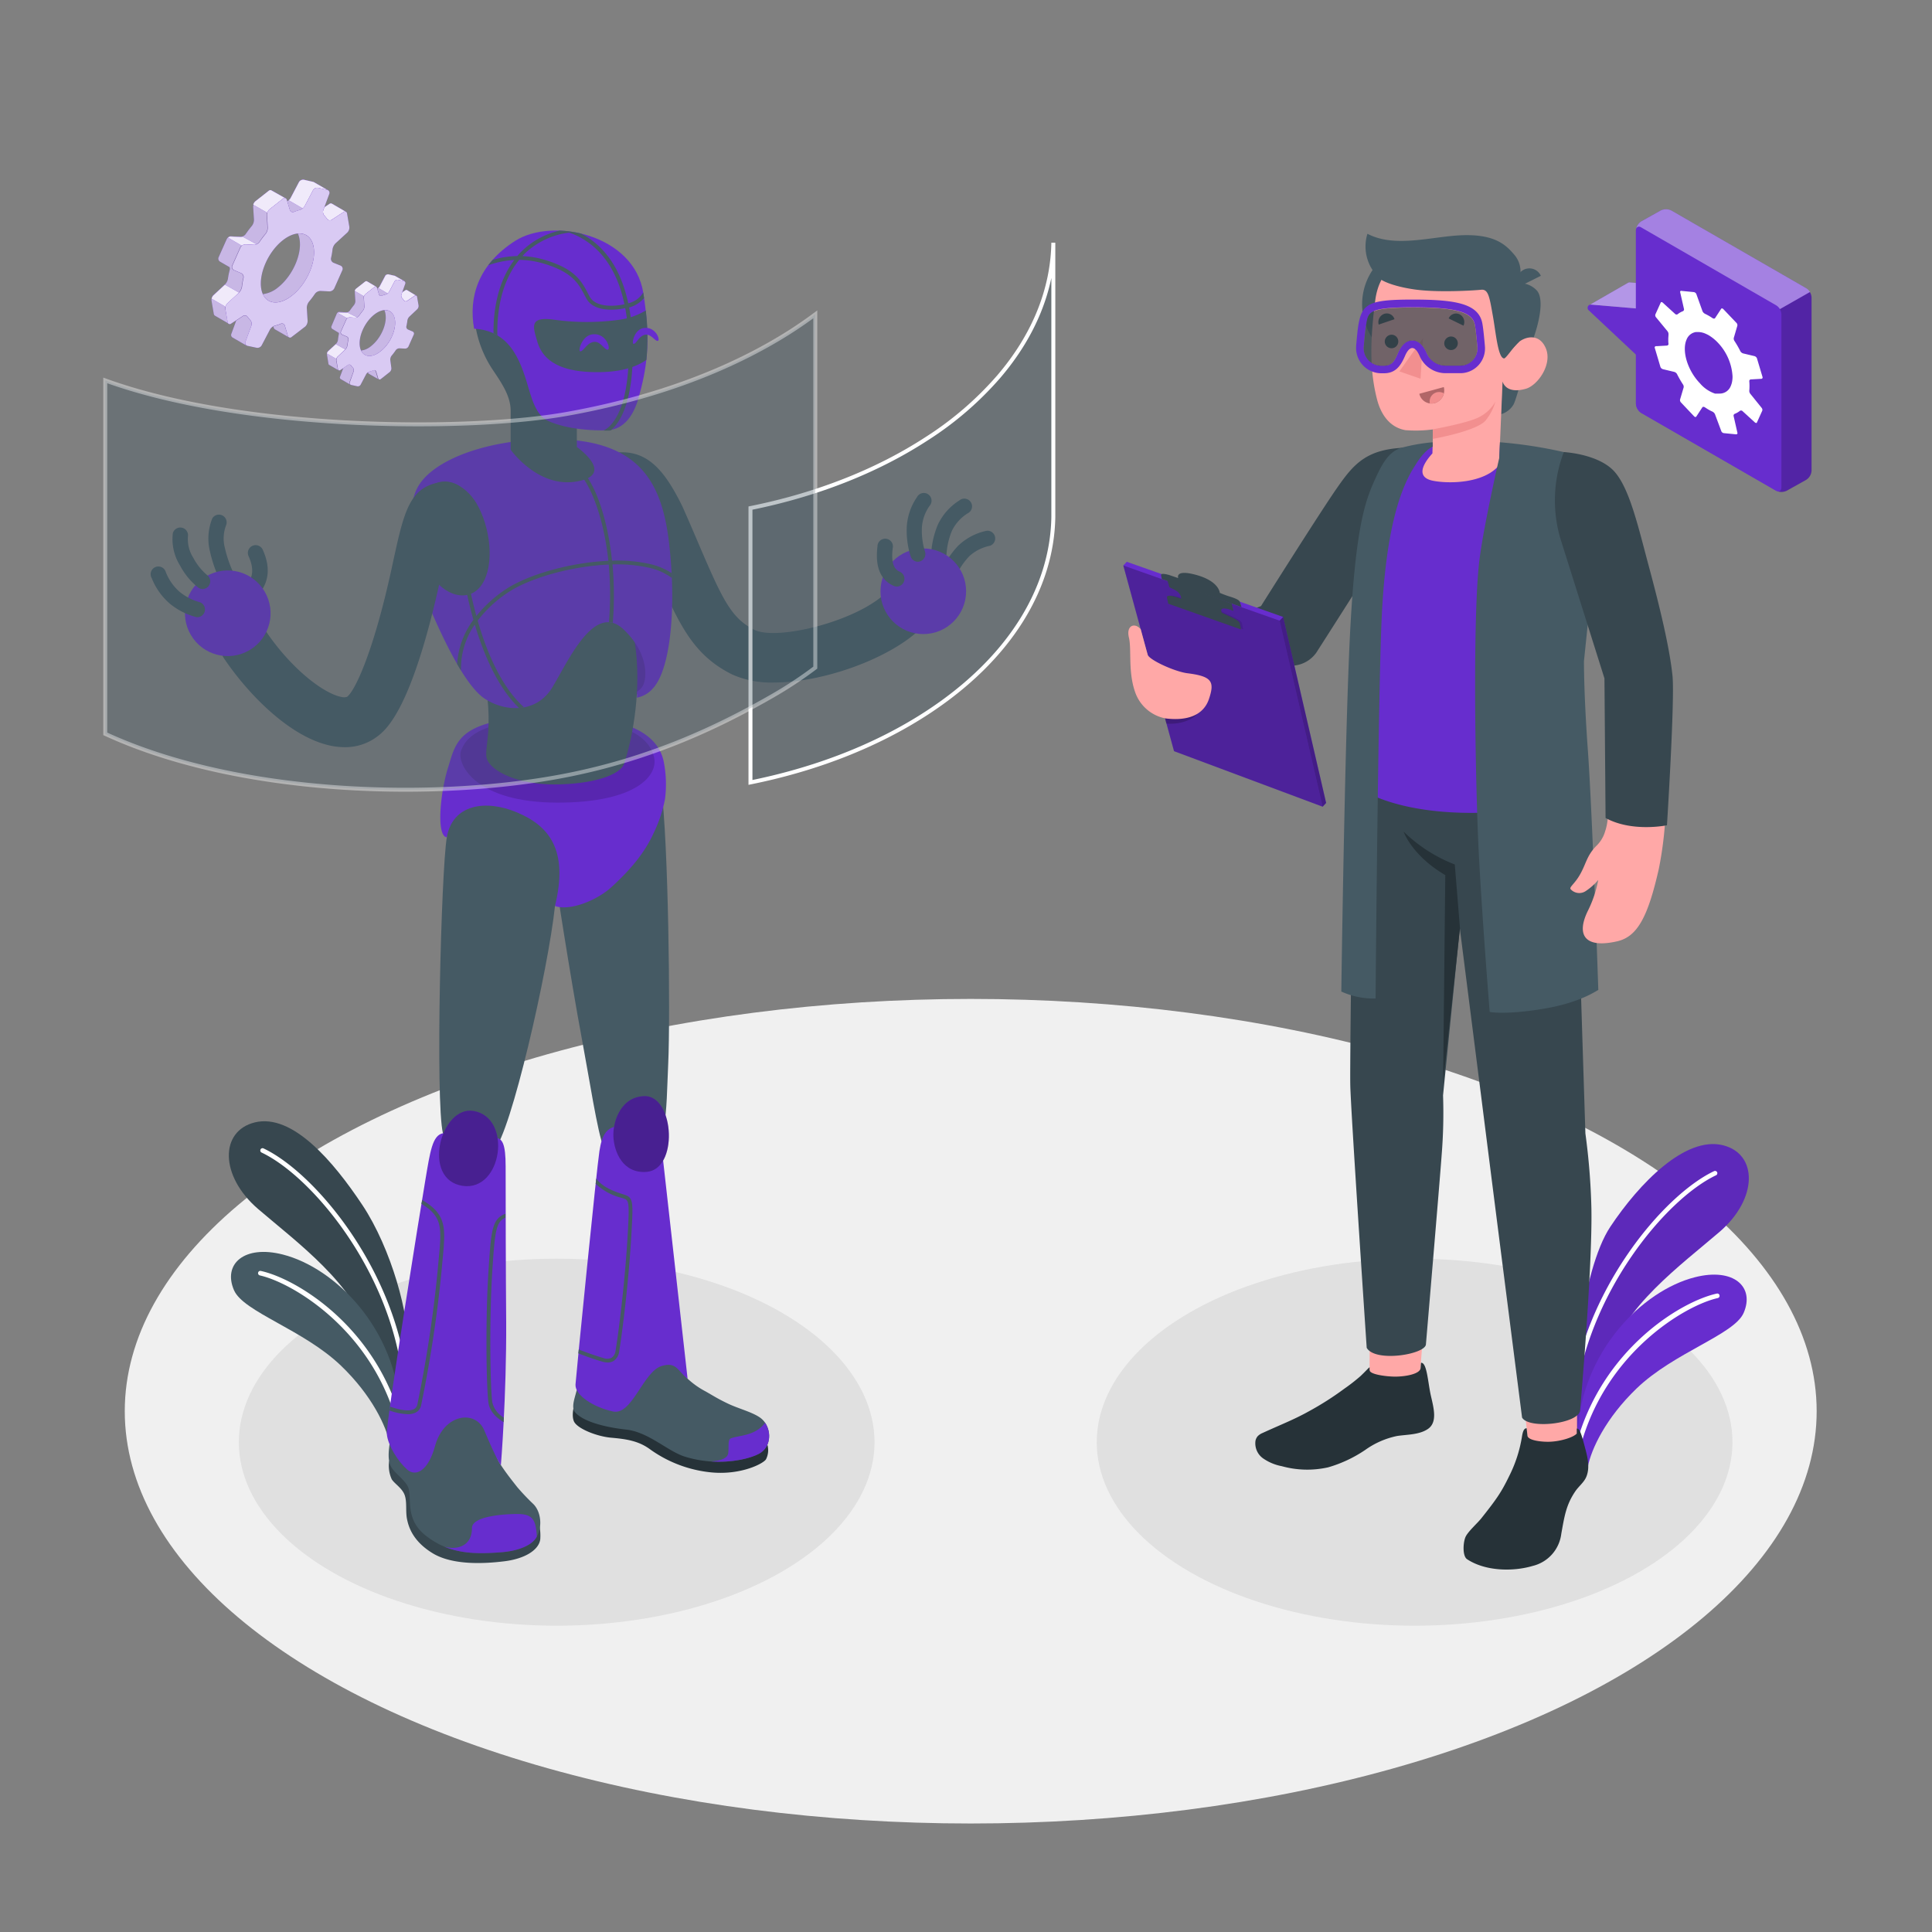 <svg xmlns="http://www.w3.org/2000/svg" viewBox="0 0 500 500"><rect x="0" y="0" width="500" height="500" fill="#808080" stroke="none"/><g id="freepik--Floor--inject-2"><ellipse id="freepik--floor--inject-2" cx="251.22" cy="365.22" rx="218.93" ry="106.7" style="fill:#f0f0f0"></ellipse></g><g id="freepik--Shadows--inject-2"><ellipse id="freepik--Shadow--inject-2" cx="144.07" cy="373.24" rx="82.26" ry="47.49" style="fill:#e0e0e0"></ellipse><ellipse id="freepik--shadow--inject-2" cx="366.1" cy="373.24" rx="82.26" ry="47.49" style="fill:#e0e0e0"></ellipse></g><g id="freepik--Plants--inject-2"><g id="freepik--plants--inject-2"><path d="M407.23,367.36c-.71-8.14,2-38.56,9.52-49.87s19.42-23.5,29.14-21.1c9.05,2.23,9.11,13.84-.88,22.42S419.83,338.39,416.3,352l-8.8,23Z" style="fill:#672DCE"></path><path d="M407.23,367.36c-.71-8.14,2-38.56,9.52-49.87s19.42-23.5,29.14-21.1c9.05,2.23,9.11,13.84-.88,22.42S419.83,338.39,416.3,352l-8.8,23Z" style="opacity:0.1"></path><path d="M407.09,363.69a.61.61,0,0,0,.5-.53c3-28.27,23.5-52.83,36.52-59a.59.59,0,1,0-.51-1.07c-13.26,6.29-34.15,31.26-37.2,60a.59.59,0,0,0,.53.65Z" style="fill:#fff"></path><path d="M410.92,379.65c.9-4.69,4.68-12.66,12.62-20.31,9.73-9.36,25.26-13.92,27.71-19.55,2.94-6.76-2.59-11.81-12.66-9.23-13.54,3.46-29.32,19.21-30.35,40.57Z" style="fill:#672DCE"></path><path d="M408.51,375a.58.58,0,0,0,.47-.43c6.44-24.56,27.26-36.8,35.58-38.63a.6.6,0,0,0,.45-.71.58.58,0,0,0-.71-.45c-9.2,2-29.91,14.42-36.47,39.48a.59.59,0,0,0,.42.73A.57.57,0,0,0,408.51,375Z" style="fill:#fff"></path></g><g id="freepik--plants--inject-2"><path d="M105.42,349c.71-8.14-4.13-25.85-11.65-37.16s-18.12-23.76-27.84-21.36c-9.05,2.23-9.12,13.84.88,22.42s25.17,19.58,28.7,33.2l8.81,23Z" style="fill:#37474f"></path><path d="M104.72,357.81a.61.61,0,0,1-.49-.53c-3-28.27-23.51-52.83-36.53-59a.59.59,0,0,1-.28-.79.58.58,0,0,1,.79-.28c13.27,6.29,34.15,31.26,37.21,60a.6.6,0,0,1-.53.65Z" style="fill:#fff"></path><path d="M100.9,373.77c-.91-4.69-4.68-12.66-12.63-20.31C78.54,344.1,63,339.54,60.56,333.91c-2.93-6.76,2.6-11.81,12.67-9.23,13.53,3.46,29.31,19.21,30.35,40.57Z" style="fill:#455a64"></path><path d="M103.31,369.14a.58.58,0,0,1-.48-.43c-6.43-24.56-27.25-36.79-35.57-38.63a.6.6,0,0,1-.46-.71.58.58,0,0,1,.71-.45c9.2,2,29.91,14.42,36.48,39.48a.6.6,0,0,1-.43.73A.53.53,0,0,1,103.31,369.14Z" style="fill:#fff"></path></g></g><g id="freepik--Gears--inject-2"><g id="freepik--gears--inject-2"><path d="M105.33,75.13h0a.41.41,0,0,0-.42,0l-.88.58-.19.52a1,1,0,0,0,.23,1,3.72,3.72,0,0,1,.4.49.59.59,0,0,0,.82.18l2-1.34a.39.39,0,0,1,.42,0Zm-3.14,7.5a2.49,2.49,0,0,0-2.71-2.37,4,4,0,0,1,.28,1c.45,2.62-1.21,6.34-3.71,8.3a4.94,4.94,0,0,1-2.61,1.17c.81,1.76,2.89,1.93,5,.23C101,89,102.64,85.25,102.19,82.63Zm0-11.21h0a.44.44,0,0,0-.16-.06L100.53,71a.84.84,0,0,0-.87.4l-1.45,2.76a1.11,1.11,0,0,1-.32.37h0a1.38,1.38,0,0,1-.25.17l.45,1.5a.52.52,0,0,0,.73.33,7.5,7.5,0,0,1,1-.31,1.64,1.64,0,0,0,.54-.28,1.18,1.18,0,0,0,.33-.38l1.45-2.76a.84.84,0,0,1,.87-.4l1.54.35.15,0ZM97.9,98.12a.45.45,0,0,1-.15-.24l-.52-1.73a.52.52,0,0,0-.72-.33,6.18,6.18,0,0,1-1,.31,1.3,1.3,0,0,0-.3.13l.07.22a.44.44,0,0,0,.2.27h0ZM95,72.81a.47.47,0,0,0-.17,0,.42.42,0,0,0-.28.11l-2.31,1.81a.76.76,0,0,0-.09.09l-.06.06a1.46,1.46,0,0,0-.2.37l0,.09h0a1,1,0,0,0-.06.37l.14,2.19a1.74,1.74,0,0,1-.36,1.06c-.38.46-.73.93-1.07,1.42a1.13,1.13,0,0,1-.51.39.76.76,0,0,1-.2.06l-.1,0h-.13L88,80.74h-.16l-.11,0h0l-.12,0a1.07,1.07,0,0,0-.21.13.9.9,0,0,0-.24.31L85.8,84.39a.59.59,0,0,0,.23.75l1.65,1a.71.71,0,0,1,0,.43A13.24,13.24,0,0,0,87.46,88a1.86,1.86,0,0,1-.5,1l0,0-2,1.85-.09.11v0a.42.42,0,0,0-.09.14,1.23,1.23,0,0,0-.15.74L85,94.13a.42.42,0,0,0,.18.3l2.41,1.39a.44.44,0,0,1-.17-.29L87,93.3a1.21,1.21,0,0,1,.34-1l2-1.85,0,0a1.86,1.86,0,0,0,.5-1c.06-.49.15-1,.26-1.49a.73.73,0,0,0-.41-.83l-1.2-.51a.61.61,0,0,1-.31-.79l1.39-3.12a1,1,0,0,1,.24-.31,1,1,0,0,1,.62-.22l1.48.08a1.11,1.11,0,0,0,.43-.09,1.25,1.25,0,0,0,.51-.39c.33-.49.69-1,1.07-1.42a1.73,1.73,0,0,0,.35-1.06l-.13-2.19a1,1,0,0,1,0-.38,1.28,1.28,0,0,1,.39-.6l2.3-1.81a.41.41,0,0,1,.46-.07ZM91.49,96.09a1,1,0,0,0-.24-1,3.88,3.88,0,0,1-.4-.49.6.6,0,0,0-.82-.18l-1.16.76L88,97.51a.5.5,0,0,0,.21.62h0l2.44,1.4a.52.52,0,0,1-.21-.63Z" style="fill:#672DCE"></path><path d="M105.33,75.13h0a.41.41,0,0,0-.42,0l-.88.58-.19.52a1,1,0,0,0,.23,1,3.72,3.72,0,0,1,.4.49.59.59,0,0,0,.82.18l2-1.34a.39.39,0,0,1,.42,0Zm-3.14,7.5a2.49,2.49,0,0,0-2.71-2.37,4,4,0,0,1,.28,1c.45,2.62-1.21,6.34-3.71,8.3a4.94,4.94,0,0,1-2.61,1.17c.81,1.76,2.89,1.93,5,.23C101,89,102.64,85.25,102.19,82.63Zm0-11.21h0a.44.44,0,0,0-.16-.06L100.53,71a.84.84,0,0,0-.87.4l-1.45,2.76a1.11,1.11,0,0,1-.32.37h0a1.38,1.38,0,0,1-.25.17l.45,1.5a.52.52,0,0,0,.73.33,7.5,7.5,0,0,1,1-.31,1.64,1.64,0,0,0,.54-.28,1.18,1.18,0,0,0,.33-.38l1.45-2.76a.84.84,0,0,1,.87-.4l1.54.35.15,0ZM97.9,98.12a.45.45,0,0,1-.15-.24l-.52-1.73a.52.52,0,0,0-.72-.33,6.18,6.18,0,0,1-1,.31,1.3,1.3,0,0,0-.3.13l.07.22a.44.44,0,0,0,.2.27h0ZM95,72.81a.47.47,0,0,0-.17,0,.42.42,0,0,0-.28.11l-2.31,1.81a.76.76,0,0,0-.09.09l-.06.06a1.46,1.46,0,0,0-.2.37l0,.09h0a1,1,0,0,0-.06.37l.14,2.19a1.74,1.74,0,0,1-.36,1.06c-.38.46-.73.93-1.07,1.42a1.13,1.13,0,0,1-.51.39.76.76,0,0,1-.2.06l-.1,0h-.13L88,80.74h-.16l-.11,0h0l-.12,0a1.07,1.07,0,0,0-.21.13.9.9,0,0,0-.24.31L85.8,84.39a.59.59,0,0,0,.23.75l1.65,1a.71.71,0,0,1,0,.43A13.24,13.24,0,0,0,87.46,88a1.86,1.86,0,0,1-.5,1l0,0-2,1.85-.09.11v0a.42.42,0,0,0-.09.14,1.23,1.23,0,0,0-.15.74L85,94.13a.42.42,0,0,0,.18.3l2.41,1.39a.44.44,0,0,1-.17-.29L87,93.3a1.21,1.21,0,0,1,.34-1l2-1.85,0,0a1.86,1.86,0,0,0,.5-1c.06-.49.15-1,.26-1.49a.73.73,0,0,0-.41-.83l-1.2-.51a.61.61,0,0,1-.31-.79l1.39-3.12a1,1,0,0,1,.24-.31,1,1,0,0,1,.62-.22l1.48.08a1.11,1.11,0,0,0,.43-.09,1.25,1.25,0,0,0,.51-.39c.33-.49.69-1,1.07-1.42a1.73,1.73,0,0,0,.35-1.06l-.13-2.19a1,1,0,0,1,0-.38,1.28,1.28,0,0,1,.39-.6l2.3-1.81a.41.41,0,0,1,.46-.07ZM91.49,96.09a1,1,0,0,0-.24-1,3.88,3.88,0,0,1-.4-.49.6.6,0,0,0-.82-.18l-1.16.76L88,97.51a.5.5,0,0,0,.21.62h0l2.44,1.4a.52.52,0,0,1-.21-.63Z" style="fill:#fff;opacity:0.7"></path><path d="M105.33,75.13h0a.41.41,0,0,0-.42,0l-.88.58-.19.52a1,1,0,0,0,.23,1,3.72,3.72,0,0,1,.4.49.59.59,0,0,0,.82.18l2-1.34a.39.39,0,0,1,.42,0Zm-3.14,7.5a2.49,2.49,0,0,0-2.71-2.37,4,4,0,0,1,.28,1c.45,2.62-1.21,6.34-3.71,8.3a4.94,4.94,0,0,1-2.61,1.17c.81,1.76,2.89,1.93,5,.23C101,89,102.64,85.25,102.19,82.63Zm0-11.21h0a.44.44,0,0,0-.16-.06L100.53,71a.84.84,0,0,0-.87.4l-1.45,2.76a1.11,1.11,0,0,1-.32.37h0a1.38,1.38,0,0,1-.25.17l.45,1.5a.52.52,0,0,0,.73.33,7.5,7.5,0,0,1,1-.31,1.64,1.64,0,0,0,.54-.28,1.18,1.18,0,0,0,.33-.38l1.45-2.76a.84.84,0,0,1,.87-.4l1.54.35.15,0ZM97.9,98.12a.45.45,0,0,1-.15-.24l-.52-1.73a.52.52,0,0,0-.72-.33,6.18,6.18,0,0,1-1,.31,1.3,1.3,0,0,0-.3.13l.07.22a.44.44,0,0,0,.2.27h0ZM95,72.81a.47.47,0,0,0-.17,0,.42.42,0,0,0-.28.11l-2.31,1.81a.76.76,0,0,0-.09.09l-.06.06a1.46,1.46,0,0,0-.2.37l0,.09h0a1,1,0,0,0-.06.37l.14,2.19a1.74,1.74,0,0,1-.36,1.06c-.38.46-.73.93-1.07,1.42a1.13,1.13,0,0,1-.51.39.76.76,0,0,1-.2.06l-.1,0h-.13L88,80.74h-.16l-.11,0h0l-.12,0a1.07,1.07,0,0,0-.21.13.9.9,0,0,0-.24.31L85.8,84.39a.59.59,0,0,0,.23.75l1.65,1a.71.71,0,0,1,0,.43A13.24,13.24,0,0,0,87.46,88a1.86,1.86,0,0,1-.5,1l0,0-2,1.85-.09.11v0a.42.42,0,0,0-.09.14,1.23,1.23,0,0,0-.15.74L85,94.13a.42.42,0,0,0,.18.3l2.41,1.39a.44.44,0,0,1-.17-.29L87,93.3a1.21,1.21,0,0,1,.34-1l2-1.85,0,0a1.86,1.86,0,0,0,.5-1c.06-.49.15-1,.26-1.49a.73.73,0,0,0-.41-.83l-1.2-.51a.61.61,0,0,1-.31-.79l1.39-3.12a1,1,0,0,1,.24-.31,1,1,0,0,1,.62-.22l1.48.08a1.11,1.11,0,0,0,.43-.09,1.25,1.25,0,0,0,.51-.39c.33-.49.69-1,1.07-1.42a1.73,1.73,0,0,0,.35-1.06l-.13-2.19a1,1,0,0,1,0-.38,1.28,1.28,0,0,1,.39-.6l2.3-1.81a.41.41,0,0,1,.46-.07ZM91.49,96.09a1,1,0,0,0-.24-1,3.88,3.88,0,0,1-.4-.49.6.6,0,0,0-.82-.18l-1.16.76L88,97.51a.5.5,0,0,0,.21.62h0l2.44,1.4a.52.52,0,0,1-.21-.63Z" style="opacity:0.05"></path><path d="M89.36,90.44l-2,1.85a1.27,1.27,0,0,0-.32.58L84.6,91.48a1.75,1.75,0,0,1,.12-.32.42.42,0,0,1,.09-.14v0l.09-.11,2-1.85Z" style="fill:#672DCE"></path><path d="M92.38,82.13a1.11,1.11,0,0,1-.43.09l-1.48-.08a1,1,0,0,0-.62.22L87.43,81a1.07,1.07,0,0,1,.21-.13l.12,0h0l.11,0H88l1.48.08h.13l.1,0a1.52,1.52,0,0,0,.2-.06h0Z" style="fill:#672DCE"></path><path d="M107.75,76.52a.41.41,0,0,0-.42,0l-2,1.35a.59.59,0,0,1-.82-.19,3.17,3.17,0,0,0-.4-.49,1,1,0,0,1-.23-1l.19-.52.88-.58a.39.39,0,0,1,.42,0h0Z" style="fill:#672DCE"></path><path d="M104.65,72.81l-.15,0L103,72.41a.84.84,0,0,0-.87.4l-1.45,2.76a1.18,1.18,0,0,1-.33.38l-2.42-1.41a1.11,1.11,0,0,0,.32-.37l1.45-2.76a.84.84,0,0,1,.87-.4l1.54.35a.44.44,0,0,1,.16.06h0Z" style="fill:#672DCE"></path><path d="M97.38,74.21a.41.41,0,0,0-.46.07l-2.3,1.81a1.28,1.28,0,0,0-.39.6L91.81,75.3l0-.09a1.46,1.46,0,0,1,.2-.37l.06-.06a.76.76,0,0,1,.09-.09l2.31-1.81a.42.42,0,0,1,.28-.11.47.47,0,0,1,.17,0Z" style="fill:#672DCE"></path><path d="M89.36,90.44l-2,1.85a1.27,1.27,0,0,0-.32.58L84.6,91.48a1.75,1.75,0,0,1,.12-.32.42.42,0,0,1,.09-.14v0l.09-.11,2-1.85Z" style="fill:#fff;opacity:0.9"></path><path d="M92.38,82.13a1.11,1.11,0,0,1-.43.09l-1.48-.08a1,1,0,0,0-.62.22L87.43,81a1.07,1.07,0,0,1,.21-.13l.12,0h0l.11,0H88l1.48.08h.13l.1,0a1.52,1.52,0,0,0,.2-.06h0Z" style="fill:#fff;opacity:0.9"></path><path d="M107.75,76.52a.41.41,0,0,0-.42,0l-2,1.35a.59.59,0,0,1-.82-.19,3.17,3.17,0,0,0-.4-.49,1,1,0,0,1-.23-1l.19-.52.88-.58a.39.39,0,0,1,.42,0h0Z" style="fill:#fff;opacity:0.9"></path><path d="M104.65,72.81l-.15,0L103,72.41a.84.84,0,0,0-.87.4l-1.45,2.76a1.18,1.18,0,0,1-.33.38l-2.42-1.41a1.11,1.11,0,0,0,.32-.37l1.45-2.76a.84.84,0,0,1,.87-.4l1.54.35a.44.44,0,0,1,.16.06h0Z" style="fill:#fff;opacity:0.9"></path><path d="M97.38,74.21a.41.41,0,0,0-.46.07l-2.3,1.81a1.28,1.28,0,0,0-.39.6L91.81,75.3l0-.09a1.46,1.46,0,0,1,.2-.37l.06-.06a.76.76,0,0,1,.09-.09l2.31-1.81a.42.42,0,0,1,.28-.11.47.47,0,0,1,.17,0Z" style="fill:#fff;opacity:0.9"></path><path d="M108.33,79.06l-.39-2.22a.37.37,0,0,0-.61-.27l-2,1.35a.6.6,0,0,1-.82-.19,4.66,4.66,0,0,0-.39-.49,1,1,0,0,1-.24-1l1-2.81a.52.52,0,0,0-.38-.7L103,72.41a.83.83,0,0,0-.87.41l-1.45,2.75a1.48,1.48,0,0,1-.87.66,7.5,7.5,0,0,0-1,.31.52.52,0,0,1-.73-.33l-.52-1.73a.38.38,0,0,0-.65-.2l-2.3,1.81a1.28,1.28,0,0,0-.44,1l.14,2.19A1.74,1.74,0,0,1,94,80.32c-.38.46-.74.93-1.07,1.42a1.21,1.21,0,0,1-.94.48l-1.48-.08a1,1,0,0,0-.85.53l-1.4,3.12a.61.61,0,0,0,.31.79l1.2.51a.73.73,0,0,1,.41.83c-.11.5-.2,1-.26,1.49a1.85,1.85,0,0,1-.49,1l-2,1.88a1.22,1.22,0,0,0-.34,1l.38,2.23a.37.37,0,0,0,.61.26l2-1.34a.6.6,0,0,1,.82.18,5,5,0,0,0,.4.49,1,1,0,0,1,.24,1l-1,2.82a.51.51,0,0,0,.38.7l1.54.34a.83.83,0,0,0,.87-.4l1.45-2.76a1.51,1.51,0,0,1,.87-.65,8.17,8.17,0,0,0,1-.32.52.52,0,0,1,.72.33l.52,1.73a.39.39,0,0,0,.65.21l2.31-1.82a1.28,1.28,0,0,0,.44-1L101,93.1a1.72,1.72,0,0,1,.36-1.06,17,17,0,0,0,1.07-1.42,1.19,1.19,0,0,1,.94-.47l1.48.07a1,1,0,0,0,.85-.52l1.39-3.12a.59.59,0,0,0-.31-.79l-1.19-.51a.76.76,0,0,1-.42-.83,13.3,13.3,0,0,0,.26-1.49,1.83,1.83,0,0,1,.5-1l2-1.88A1.26,1.26,0,0,0,108.33,79.06ZM98.48,90.93c-2.5,2-4.89,1.43-5.34-1.19s1.21-6.34,3.7-8.31,4.89-1.43,5.35,1.2S101,89,98.48,90.93Z" style="fill:#672DCE"></path><path d="M108.33,79.06l-.39-2.22a.37.37,0,0,0-.61-.27l-2,1.35a.6.6,0,0,1-.82-.19,4.66,4.66,0,0,0-.39-.49,1,1,0,0,1-.24-1l1-2.81a.52.52,0,0,0-.38-.7L103,72.41a.83.83,0,0,0-.87.41l-1.45,2.75a1.48,1.48,0,0,1-.87.66,7.5,7.5,0,0,0-1,.31.52.52,0,0,1-.73-.33l-.52-1.73a.38.38,0,0,0-.65-.2l-2.3,1.81a1.28,1.28,0,0,0-.44,1l.14,2.19A1.74,1.74,0,0,1,94,80.32c-.38.46-.74.93-1.07,1.42a1.21,1.21,0,0,1-.94.48l-1.48-.08a1,1,0,0,0-.85.53l-1.4,3.12a.61.61,0,0,0,.31.79l1.2.51a.73.73,0,0,1,.41.83c-.11.5-.2,1-.26,1.49a1.85,1.85,0,0,1-.49,1l-2,1.88a1.22,1.22,0,0,0-.34,1l.38,2.23a.37.37,0,0,0,.61.26l2-1.34a.6.6,0,0,1,.82.18,5,5,0,0,0,.4.49,1,1,0,0,1,.24,1l-1,2.82a.51.51,0,0,0,.38.7l1.54.34a.83.83,0,0,0,.87-.4l1.45-2.76a1.51,1.51,0,0,1,.87-.65,8.17,8.17,0,0,0,1-.32.52.52,0,0,1,.72.33l.52,1.73a.39.39,0,0,0,.65.21l2.31-1.82a1.28,1.28,0,0,0,.44-1L101,93.1a1.72,1.72,0,0,1,.36-1.06,17,17,0,0,0,1.07-1.42,1.19,1.19,0,0,1,.94-.47l1.48.07a1,1,0,0,0,.85-.52l1.39-3.12a.59.59,0,0,0-.31-.79l-1.19-.51a.76.76,0,0,1-.42-.83,13.3,13.3,0,0,0,.26-1.49,1.83,1.83,0,0,1,.5-1l2-1.88A1.26,1.26,0,0,0,108.33,79.06ZM98.48,90.93c-2.5,2-4.89,1.43-5.34-1.19s1.21-6.34,3.7-8.31,4.89-1.43,5.35,1.2S101,89,98.48,90.93Z" style="fill:#fff;opacity:0.75"></path><path d="M85.89,52.72h0a.59.59,0,0,0-.63.06l-1.32.87-.29.79A1.5,1.5,0,0,0,84,55.9a6.31,6.31,0,0,1,.6.73.88.88,0,0,0,1.23.27l3.07-2a.61.61,0,0,1,.63-.06ZM81.17,64c-.43-2.49-2-3.73-4.07-3.56a6,6,0,0,1,.42,1.46c.68,3.94-1.82,9.53-5.57,12.49A7.71,7.71,0,0,1,68,76.14c1.23,2.64,4.35,2.89,7.59.34C79.35,73.53,81.85,67.93,81.17,64Zm.07-16.85h0a.75.75,0,0,0-.25-.09l-2.31-.53a1.26,1.26,0,0,0-1.31.61l-2.18,4.15a1.88,1.88,0,0,1-.48.55h0a1.85,1.85,0,0,1-.37.25L75,54.34a.79.79,0,0,0,1.09.5,13.22,13.22,0,0,1,1.43-.47,2.32,2.32,0,0,0,.82-.43,1.68,1.68,0,0,0,.49-.55L81,49.24a1.24,1.24,0,0,1,1.31-.61l2.31.52a.85.85,0,0,1,.24.09ZM74.72,87.28a.63.63,0,0,1-.22-.35l-.78-2.6a.77.77,0,0,0-1.09-.49,10.3,10.3,0,0,1-1.43.46,2.16,2.16,0,0,0-.45.19l.1.34a.75.75,0,0,0,.3.4h0Zm-4.44-38a.43.43,0,0,0-.25-.07.7.7,0,0,0-.43.16l-3.47,2.73-.13.12a.48.48,0,0,0-.09.11,2.35,2.35,0,0,0-.3.54l0,.14h0a1.64,1.64,0,0,0-.09.56l.21,3.3a2.61,2.61,0,0,1-.54,1.59c-.57.68-1.11,1.4-1.61,2.13a1.77,1.77,0,0,1-.77.59,1.71,1.71,0,0,1-.3.09l-.15,0a.65.65,0,0,1-.2,0l-2.22-.11h-.06a.55.55,0,0,0-.18,0,.45.45,0,0,0-.16,0h0l-.18.07a1.45,1.45,0,0,0-.32.2,1.31,1.31,0,0,0-.36.46l-2.1,4.69a.9.9,0,0,0,.36,1.13l2.47,1.43a1.17,1.17,0,0,1,.06.64A19.83,19.83,0,0,0,59,72.08a2.81,2.81,0,0,1-.75,1.52l0,0-3,2.79a.8.8,0,0,0-.15.17l0,0a.67.67,0,0,0-.12.2,1.81,1.81,0,0,0-.23,1.12l.58,3.35a.68.68,0,0,0,.27.45l3.63,2.1a.71.71,0,0,1-.25-.45L58.33,80a1.57,1.57,0,0,1,0-.64,1.69,1.69,0,0,1,.48-.87l3-2.79,0,0a2.84,2.84,0,0,0,.75-1.53,20.64,20.64,0,0,1,.39-2.24,1.12,1.12,0,0,0-.62-1.24l-1.8-.76a.9.9,0,0,1-.47-1.19l2.09-4.7a1.2,1.2,0,0,1,.36-.45,1.37,1.37,0,0,1,.92-.34l2.24.11a1.36,1.36,0,0,0,.64-.13,1.65,1.65,0,0,0,.76-.58c.51-.74,1-1.45,1.61-2.13a2.6,2.6,0,0,0,.54-1.6l-.2-3.29a1.27,1.27,0,0,1,.08-.57,1.86,1.86,0,0,1,.58-.91l3.46-2.72a.61.61,0,0,1,.69-.1Zm-5.2,35a1.52,1.52,0,0,0-.36-1.46,6.07,6.07,0,0,1-.59-.73.89.89,0,0,0-1.24-.28l-1.75,1.15-1.27,3.45a.77.77,0,0,0,.31.94h0l3.66,2.11a.75.75,0,0,1-.31-.94Z" style="fill:#672DCE"></path><path d="M85.89,52.72h0a.59.59,0,0,0-.63.06l-1.32.87-.29.79A1.5,1.5,0,0,0,84,55.9a6.31,6.31,0,0,1,.6.73.88.88,0,0,0,1.23.27l3.07-2a.61.61,0,0,1,.63-.06ZM81.17,64c-.43-2.49-2-3.73-4.07-3.56a6,6,0,0,1,.42,1.46c.68,3.94-1.82,9.53-5.57,12.49A7.71,7.71,0,0,1,68,76.14c1.23,2.64,4.35,2.89,7.59.34C79.35,73.53,81.85,67.93,81.17,64Zm.07-16.85h0a.75.75,0,0,0-.25-.09l-2.31-.53a1.26,1.26,0,0,0-1.31.61l-2.18,4.15a1.88,1.88,0,0,1-.48.55h0a1.85,1.85,0,0,1-.37.25L75,54.34a.79.79,0,0,0,1.09.5,13.22,13.22,0,0,1,1.43-.47,2.32,2.32,0,0,0,.82-.43,1.68,1.68,0,0,0,.49-.55L81,49.24a1.24,1.24,0,0,1,1.31-.61l2.31.52a.85.85,0,0,1,.24.09ZM74.72,87.28a.63.63,0,0,1-.22-.35l-.78-2.6a.77.77,0,0,0-1.09-.49,10.3,10.3,0,0,1-1.43.46,2.16,2.16,0,0,0-.45.19l.1.34a.75.75,0,0,0,.3.4h0Zm-4.44-38a.43.43,0,0,0-.25-.07.7.7,0,0,0-.43.16l-3.47,2.73-.13.12a.48.48,0,0,0-.09.11,2.35,2.35,0,0,0-.3.54l0,.14h0a1.64,1.64,0,0,0-.09.56l.21,3.3a2.61,2.61,0,0,1-.54,1.59c-.57.68-1.11,1.4-1.61,2.13a1.77,1.77,0,0,1-.77.59,1.71,1.71,0,0,1-.3.09l-.15,0a.65.65,0,0,1-.2,0l-2.22-.11h-.06a.55.55,0,0,0-.18,0,.45.45,0,0,0-.16,0h0l-.18.07a1.45,1.45,0,0,0-.32.2,1.31,1.31,0,0,0-.36.46l-2.1,4.69a.9.9,0,0,0,.36,1.13l2.47,1.43a1.17,1.17,0,0,1,.06.64A19.83,19.83,0,0,0,59,72.08a2.81,2.81,0,0,1-.75,1.52l0,0-3,2.79a.8.8,0,0,0-.15.17l0,0a.67.67,0,0,0-.12.2,1.81,1.81,0,0,0-.23,1.12l.58,3.35a.68.68,0,0,0,.27.45l3.63,2.1a.71.71,0,0,1-.25-.45L58.33,80a1.57,1.57,0,0,1,0-.64,1.69,1.69,0,0,1,.48-.87l3-2.79,0,0a2.84,2.84,0,0,0,.75-1.53,20.64,20.64,0,0,1,.39-2.24,1.12,1.12,0,0,0-.62-1.24l-1.8-.76a.9.9,0,0,1-.47-1.19l2.09-4.7a1.2,1.2,0,0,1,.36-.45,1.37,1.37,0,0,1,.92-.34l2.24.11a1.36,1.36,0,0,0,.64-.13,1.65,1.65,0,0,0,.76-.58c.51-.74,1-1.45,1.61-2.13a2.6,2.6,0,0,0,.54-1.6l-.2-3.29a1.27,1.27,0,0,1,.08-.57,1.86,1.86,0,0,1,.58-.91l3.46-2.72a.61.61,0,0,1,.69-.1Zm-5.2,35a1.52,1.52,0,0,0-.36-1.46,6.07,6.07,0,0,1-.59-.73.89.89,0,0,0-1.24-.28l-1.75,1.15-1.27,3.45a.77.77,0,0,0,.31.94h0l3.66,2.11a.75.75,0,0,1-.31-.94Z" style="fill:#fff;opacity:0.7"></path><path d="M85.89,52.72h0a.59.59,0,0,0-.63.06l-1.32.87-.29.79A1.5,1.5,0,0,0,84,55.9a6.31,6.31,0,0,1,.6.73.88.88,0,0,0,1.23.27l3.07-2a.61.61,0,0,1,.63-.06ZM81.17,64c-.43-2.49-2-3.73-4.07-3.56a6,6,0,0,1,.42,1.46c.68,3.94-1.82,9.53-5.57,12.49A7.71,7.71,0,0,1,68,76.14c1.23,2.64,4.35,2.89,7.59.34C79.35,73.53,81.85,67.93,81.17,64Zm.07-16.85h0a.75.75,0,0,0-.25-.09l-2.31-.53a1.26,1.26,0,0,0-1.31.61l-2.18,4.15a1.88,1.88,0,0,1-.48.55h0a1.85,1.85,0,0,1-.37.25L75,54.34a.79.79,0,0,0,1.09.5,13.22,13.22,0,0,1,1.43-.47,2.32,2.32,0,0,0,.82-.43,1.68,1.68,0,0,0,.49-.55L81,49.24a1.24,1.24,0,0,1,1.31-.61l2.31.52a.85.85,0,0,1,.24.09ZM74.72,87.28a.63.63,0,0,1-.22-.35l-.78-2.6a.77.77,0,0,0-1.09-.49,10.3,10.3,0,0,1-1.43.46,2.16,2.16,0,0,0-.45.19l.1.34a.75.75,0,0,0,.3.4h0Zm-4.44-38a.43.43,0,0,0-.25-.07.7.7,0,0,0-.43.16l-3.47,2.73-.13.12a.48.48,0,0,0-.09.11,2.35,2.35,0,0,0-.3.54l0,.14h0a1.64,1.64,0,0,0-.09.56l.21,3.3a2.61,2.61,0,0,1-.54,1.59c-.57.68-1.11,1.4-1.61,2.13a1.77,1.77,0,0,1-.77.59,1.71,1.71,0,0,1-.3.09l-.15,0a.65.65,0,0,1-.2,0l-2.22-.11h-.06a.55.55,0,0,0-.18,0,.45.45,0,0,0-.16,0h0l-.18.07a1.45,1.45,0,0,0-.32.2,1.31,1.31,0,0,0-.36.46l-2.1,4.69a.9.9,0,0,0,.36,1.13l2.47,1.43a1.17,1.17,0,0,1,.06.64A19.83,19.83,0,0,0,59,72.08a2.81,2.81,0,0,1-.75,1.52l0,0-3,2.79a.8.8,0,0,0-.15.17l0,0a.67.67,0,0,0-.12.2,1.81,1.81,0,0,0-.23,1.12l.58,3.35a.68.68,0,0,0,.27.45l3.63,2.1a.71.71,0,0,1-.25-.45L58.33,80a1.57,1.57,0,0,1,0-.64,1.69,1.69,0,0,1,.48-.87l3-2.79,0,0a2.84,2.84,0,0,0,.75-1.53,20.64,20.64,0,0,1,.39-2.24,1.12,1.12,0,0,0-.62-1.24l-1.8-.76a.9.9,0,0,1-.47-1.19l2.09-4.7a1.2,1.2,0,0,1,.36-.45,1.37,1.37,0,0,1,.92-.34l2.24.11a1.36,1.36,0,0,0,.64-.13,1.65,1.65,0,0,0,.76-.58c.51-.74,1-1.45,1.61-2.13a2.6,2.6,0,0,0,.54-1.6l-.2-3.29a1.27,1.27,0,0,1,.08-.57,1.86,1.86,0,0,1,.58-.91l3.46-2.72a.61.61,0,0,1,.69-.1Zm-5.2,35a1.52,1.52,0,0,0-.36-1.46,6.07,6.07,0,0,1-.59-.73.89.89,0,0,0-1.24-.28l-1.75,1.15-1.27,3.45a.77.77,0,0,0,.31.94h0l3.66,2.11a.75.75,0,0,1-.31-.94Z" style="opacity:0.05"></path><path d="M61.88,75.74l-3,2.79a1.69,1.69,0,0,0-.48.87l-3.64-2.1a2,2,0,0,1,.18-.48.67.67,0,0,1,.12-.2l0,0a.8.8,0,0,1,.15-.17l3-2.79Z" style="fill:#672DCE"></path><path d="M66.42,63.24a1.36,1.36,0,0,1-.64.13l-2.24-.11a1.37,1.37,0,0,0-.92.34L59,61.49a1.45,1.45,0,0,1,.32-.2l.18-.07h0a.45.45,0,0,1,.16,0,.55.55,0,0,1,.18,0h.06l2.22.11a.65.65,0,0,0,.2,0l.15,0a1.66,1.66,0,0,0,.29-.1h0Z" style="fill:#672DCE"></path><path d="M89.53,54.81a.6.6,0,0,0-.62.08l-3.07,2a.9.9,0,0,1-1.23-.28,6.25,6.25,0,0,0-.6-.74,1.49,1.49,0,0,1-.36-1.46l.29-.78,1.32-.87a.59.59,0,0,1,.63-.06h0Z" style="fill:#672DCE"></path><path d="M84.88,49.24a.85.85,0,0,0-.24-.09l-2.31-.52a1.24,1.24,0,0,0-1.31.61l-2.18,4.15a1.68,1.68,0,0,1-.49.55l-3.64-2.11a1.88,1.88,0,0,0,.48-.55l2.18-4.15a1.26,1.26,0,0,1,1.31-.61l2.31.53a.75.75,0,0,1,.25.09h0Z" style="fill:#672DCE"></path><path d="M73.94,51.34a.61.61,0,0,0-.69.1l-3.46,2.72a1.86,1.86,0,0,0-.58.91L65.56,53l0-.14a2.35,2.35,0,0,1,.3-.54.48.48,0,0,1,.09-.11l.13-.12,3.47-2.73a.7.7,0,0,1,.43-.16.43.43,0,0,1,.25.07Z" style="fill:#672DCE"></path><path d="M61.88,75.74l-3,2.79a1.69,1.69,0,0,0-.48.87l-3.64-2.1a2,2,0,0,1,.18-.48.67.67,0,0,1,.12-.2l0,0a.8.8,0,0,1,.15-.17l3-2.79Z" style="fill:#fff;opacity:0.9"></path><path d="M66.42,63.24a1.36,1.36,0,0,1-.64.13l-2.24-.11a1.37,1.37,0,0,0-.92.34L59,61.49a1.45,1.45,0,0,1,.32-.2l.18-.07h0a.45.45,0,0,1,.16,0,.55.55,0,0,1,.18,0h.06l2.22.11a.65.65,0,0,0,.2,0l.15,0a1.66,1.66,0,0,0,.29-.1h0Z" style="fill:#fff;opacity:0.9"></path><path d="M89.53,54.81a.6.6,0,0,0-.62.08l-3.07,2a.9.9,0,0,1-1.23-.28,6.25,6.25,0,0,0-.6-.74,1.49,1.49,0,0,1-.36-1.46l.29-.78,1.32-.87a.59.59,0,0,1,.63-.06h0Z" style="fill:#fff;opacity:0.9"></path><path d="M84.88,49.24a.85.85,0,0,0-.24-.09l-2.31-.52a1.24,1.24,0,0,0-1.31.61l-2.18,4.15a1.68,1.68,0,0,1-.49.55l-3.64-2.11a1.88,1.88,0,0,0,.48-.55l2.18-4.15a1.26,1.26,0,0,1,1.31-.61l2.31.53a.75.75,0,0,1,.25.09h0Z" style="fill:#fff;opacity:0.9"></path><path d="M73.94,51.34a.61.61,0,0,0-.69.1l-3.46,2.72a1.86,1.86,0,0,0-.58.91L65.56,53l0-.14a2.35,2.35,0,0,1,.3-.54.48.48,0,0,1,.09-.11l.13-.12,3.47-2.73a.7.7,0,0,1,.43-.16.43.43,0,0,1,.25.07Z" style="fill:#fff;opacity:0.9"></path><path d="M90.4,58.63l-.58-3.35a.55.55,0,0,0-.91-.39l-3.07,2a.9.9,0,0,1-1.23-.28,6.31,6.31,0,0,0-.6-.73,1.54,1.54,0,0,1-.36-1.47l1.57-4.23a.78.78,0,0,0-.58-1.05l-2.31-.52a1.24,1.24,0,0,0-1.31.61l-2.18,4.14a2.22,2.22,0,0,1-1.31,1,11.79,11.79,0,0,0-1.42.47.79.79,0,0,1-1.1-.5l-.78-2.59a.58.58,0,0,0-1-.31l-3.46,2.72a1.93,1.93,0,0,0-.66,1.47l.2,3.3a2.6,2.6,0,0,1-.54,1.6c-.56.68-1.1,1.39-1.61,2.13a1.77,1.77,0,0,1-1.41.71l-2.22-.11a1.43,1.43,0,0,0-1.28.79l-2.1,4.7a.89.89,0,0,0,.47,1.18l1.8.77a1.12,1.12,0,0,1,.62,1.24,18.47,18.47,0,0,0-.39,2.24,2.84,2.84,0,0,1-.75,1.53l-3.07,2.82A1.88,1.88,0,0,0,58.33,80l.58,3.35a.55.55,0,0,0,.91.4l3.07-2a.89.89,0,0,1,1.23.28,7.29,7.29,0,0,0,.6.73,1.49,1.49,0,0,1,.36,1.46l-1.56,4.23a.77.77,0,0,0,.57,1.06L66.4,90a1.25,1.25,0,0,0,1.31-.6l2.18-4.15a2.33,2.33,0,0,1,1.31-1,9.54,9.54,0,0,0,1.43-.47.78.78,0,0,1,1.09.5l.78,2.6a.58.58,0,0,0,1,.31L79,84.51A2,2,0,0,0,79.61,83l-.21-3.3a2.61,2.61,0,0,1,.54-1.59c.57-.68,1.1-1.39,1.61-2.13A1.79,1.79,0,0,1,83,75.3l2.23.11a1.42,1.42,0,0,0,1.28-.78l2.09-4.7a.89.89,0,0,0-.46-1.19L86.3,68a1.1,1.1,0,0,1-.62-1.24,19.78,19.78,0,0,0,.38-2.24A2.81,2.81,0,0,1,86.81,63l3.08-2.82A1.85,1.85,0,0,0,90.4,58.63ZM75.6,76.48c-3.76,3-7.36,2.15-8-1.79s1.82-9.54,5.58-12.5,7.35-2.15,8,1.8S79.35,73.53,75.6,76.48Z" style="fill:#672DCE"></path><path d="M90.4,58.63l-.58-3.35a.55.55,0,0,0-.91-.39l-3.07,2a.9.9,0,0,1-1.23-.28,6.31,6.31,0,0,0-.6-.73,1.54,1.54,0,0,1-.36-1.47l1.57-4.23a.78.78,0,0,0-.58-1.05l-2.31-.52a1.24,1.24,0,0,0-1.31.61l-2.18,4.14a2.22,2.22,0,0,1-1.31,1,11.79,11.79,0,0,0-1.42.47.79.79,0,0,1-1.1-.5l-.78-2.59a.58.58,0,0,0-1-.31l-3.46,2.72a1.93,1.93,0,0,0-.66,1.47l.2,3.3a2.6,2.6,0,0,1-.54,1.6c-.56.68-1.1,1.39-1.61,2.13a1.77,1.77,0,0,1-1.41.71l-2.22-.11a1.43,1.43,0,0,0-1.28.79l-2.1,4.7a.89.89,0,0,0,.47,1.18l1.8.77a1.12,1.12,0,0,1,.62,1.24,18.47,18.47,0,0,0-.39,2.24,2.84,2.84,0,0,1-.75,1.53l-3.07,2.82A1.88,1.88,0,0,0,58.33,80l.58,3.35a.55.55,0,0,0,.91.4l3.07-2a.89.89,0,0,1,1.23.28,7.29,7.29,0,0,0,.6.73,1.49,1.49,0,0,1,.36,1.46l-1.56,4.23a.77.77,0,0,0,.57,1.06L66.4,90a1.25,1.25,0,0,0,1.31-.6l2.18-4.15a2.33,2.33,0,0,1,1.31-1,9.54,9.54,0,0,0,1.43-.47.78.78,0,0,1,1.09.5l.78,2.6a.58.58,0,0,0,1,.31L79,84.51A2,2,0,0,0,79.61,83l-.21-3.3a2.61,2.61,0,0,1,.54-1.59c.57-.68,1.1-1.39,1.61-2.13A1.79,1.79,0,0,1,83,75.3l2.23.11a1.42,1.42,0,0,0,1.28-.78l2.09-4.7a.89.89,0,0,0-.46-1.19L86.3,68a1.1,1.1,0,0,1-.62-1.24,19.78,19.78,0,0,0,.38-2.24A2.81,2.81,0,0,1,86.81,63l3.08-2.82A1.85,1.85,0,0,0,90.4,58.63ZM75.6,76.48c-3.76,3-7.36,2.15-8-1.79s1.82-9.54,5.58-12.5,7.35-2.15,8,1.8S79.35,73.53,75.6,76.48Z" style="fill:#fff;opacity:0.75"></path></g></g><g id="freepik--Robot--inject-2"><g id="freepik--robot--inject-2"><path d="M171.11,203.84c1.89,13.91,2.41,58.81,1.82,71.51s-.06,22.62-7,23.78c-2.56.42-8.5.4-9.74-2.34-1.49-3.3-3.83-18.5-5.51-27.42-3.11-16.56-7.3-44.05-7.3-44.05S152.49,206.52,171.11,203.84Z" style="fill:#455a64"></path><path d="M198.59,373.85a5.2,5.2,0,0,1-.33,3.78c-.56,1.09-6.44,4.18-14.22,3.42a32.61,32.61,0,0,1-16-6.11c-2.91-2.06-6-2.52-9.85-2.86s-8.87-2.41-9.66-4.24.27-4.91.27-4.91Z" style="fill:#263238"></path><path d="M169.31,352.57a9.88,9.88,0,0,1,2.09-.54,5.58,5.58,0,0,1,2.54.14c2.17.72,2.45,3.23,4,4.62a21,21,0,0,0,4.64,3.29c2.51,1.44,3.34,2,5.93,3.23s6.19,2.13,8.24,3.6c3,2.16,3.24,7.35-.3,9.29-3.06,1.68-11,3.36-19.26.76-4.49-1.42-9.36-6.4-15.28-7-3.77-.41-10.87-1.68-13.21-4.62-.77-1.15-.06-3.25.25-4.44.14-.52.29-1.05.44-1.57a3.3,3.3,0,0,1,.43-1.21c.53-.56,1.66-.32,2.31-.21a16,16,0,0,0,6.75.05C162.67,357,165.7,353.91,169.31,352.57Z" style="fill:#455a64"></path><path d="M184.06,378.23c5.5.36,10.2-.83,12.39-2,3-1.62,3.27-5.49,1.56-8-2.62,3.45-6.68,3.19-8.83,4-.88.31-.52,2-.7,3.78C188.33,377.43,186.59,378,184.06,378.23Z" style="fill:#672DCE"></path><path d="M162,291.54c-5.13-.71-6.21,2.28-6.87,6.37s-6,57.56-6.19,60.38,4.74,5.94,9.71,7,7.79-10.33,12.59-11.77c3.86-1.16,4.08,1.24,6.71,3.31l-7.12-63.5Z" style="fill:#672DCE"></path><path d="M167.14,283.68c-6.41-.12-8.6,6.55-8.39,10.54s2.51,9.55,8.59,9.06C175.55,302.63,174.55,284.08,167.14,283.68Z" style="fill:#672DCE"></path><path d="M167.14,283.68c-6.41-.12-8.6,6.55-8.39,10.54s2.51,9.55,8.59,9.06C175.55,302.63,174.55,284.08,167.14,283.68Z" style="opacity:0.3"></path><path d="M161.34,309.11l-.14-.05c-3.44-1.05-5.59-2.29-6.91-4.05,0,.43-.09.88-.14,1.34a14.93,14.93,0,0,0,6.76,3.66l.14.05c1.64.49,1.86.56,1.49,7.79-.65,12.66-2.32,26.16-3.23,31.7a2.53,2.53,0,0,1-1,1.82,2.58,2.58,0,0,1-2.1.1c-2.27-.64-5.15-1.72-6.45-2.22,0,.35-.07.69-.1,1,1.41.54,4.11,1.55,6.28,2.16a5.18,5.18,0,0,0,1.34.2,2.84,2.84,0,0,0,1.56-.42,3.47,3.47,0,0,0,1.41-2.5c.91-5.56,2.59-19.11,3.24-31.81C163.91,310.49,163.74,309.84,161.34,309.11Z" style="fill:#455a64"></path><path d="M123.51,212.41c4.53,0,11.8,2.76,16.12,8.35s4,13.72,4,13.72c3.82,1.35,10.84-1.43,14.64-4.92,4.74-4.35,8.57-8.75,11-14.2a35.15,35.15,0,0,0,2.84-8.62,30.07,30.07,0,0,0-.27-9.28c-2-11.3-18.56-12-27.12-12-26.29-.07-26.53,6.11-28.78,13.23-1.9,6-3.15,17.55-.35,18C116.69,214.25,119.37,212.41,123.51,212.41Z" style="fill:#672DCE"></path><path d="M119.27,194.46c-1,3.23,3.62,13.24,25,13.26,20.49,0,26.1-7.1,25-11.75s-6.19-9.75-24.42-9.75C129.75,186.22,121.28,188.26,119.27,194.46Z" style="opacity:0.15"></path><path d="M200.27,176.63a24.62,24.62,0,0,1-10.77-2.07c-10.54-5.23-14.14-13.64-20.68-28.91-1.17-2.76-2.46-5.78-3.93-9.1-2.3-4.65-3.61-6.15-4.09-6.59l-.45.08A6.46,6.46,0,0,1,158,117.35c9.06-1.7,13.81,4,18.56,13.62a2.56,2.56,0,0,1,.11.24c1.52,3.42,2.85,6.53,4.06,9.36C187,155.24,189.25,160,195.23,163c5.73,2.84,25.87-2,33.8-9.35a6.45,6.45,0,0,1,8.77,9.47C229.76,170.55,213.06,176.63,200.27,176.63Z" style="fill:#455a64"></path><path d="M243,145.18h-.24A2,2,0,0,1,241,143a22.82,22.82,0,0,1,1.74-7.27,15,15,0,0,1,5.57-6.24,2,2,0,1,1,2.14,3.35,11.07,11.07,0,0,0-4.07,4.48,18.94,18.94,0,0,0-1.43,6.16A2,2,0,0,1,243,145.18Z" style="fill:#455a64"></path><path d="M245.54,150.37a2,2,0,0,1-.91-.23,2,2,0,0,1-.85-2.67,22.64,22.64,0,0,1,4.17-6.21,15.09,15.09,0,0,1,7.4-3.9,2,2,0,0,1,.83,3.89A11.19,11.19,0,0,0,250.8,144a19,19,0,0,0-3.49,5.27A2,2,0,0,1,245.54,150.37Z" style="fill:#455a64"></path><circle cx="238.95" cy="153.02" r="11.08" style="fill:#672DCE"></circle><path d="M232.12,151.8a2.13,2.13,0,0,1-.78-.16c-3.47-1.49-4.9-4.93-4.25-10.23a2,2,0,1,1,3.94.49c-.54,4.45.72,5.59,1.87,6.08a2,2,0,0,1-.78,3.82Z" style="fill:#455a64"></path><path d="M237.57,145.38a2,2,0,0,1-1.91-1.43,22.39,22.39,0,0,1-1-7.37,15.1,15.1,0,0,1,2.65-7.92,2,2,0,1,1,3.27,2.25,10.89,10.89,0,0,0-2,5.69,18.44,18.44,0,0,0,.83,6.22,2,2,0,0,1-1.34,2.47A1.87,1.87,0,0,1,237.57,145.38Z" style="fill:#455a64"></path><path d="M143.63,234.48c-1.76,16.58-11.46,59-15.76,63.11s-11.24,4.08-13.24-4.3-.44-68,1-76.56,10-9.93,18.19-6.47S147.2,219.82,143.63,234.48Z" style="fill:#455a64"></path><path d="M100.71,378.13a8.43,8.43,0,0,0,.67,4.7c.71,1.16,2.72,2.29,3.36,4.13s.17,4.17.61,6.26c.39,1.83,1.4,5.56,6.59,8.74s13.47,2.74,18.66,2.09,8.86-2.88,9.22-5.69a13.76,13.76,0,0,0-.89-5.91Z" style="fill:#37474f"></path><path d="M101.42,369.05c-.55,4.86-1.16,7.14-.64,9.44s2.89,3.36,4.57,5.86-1.09,8.43,4.84,13.07,11.93,4.88,19.44,4.31c4.29-.32,7-1.59,8.25-2.75,2.65-2.43,2.48-7.4.16-9.72a58.13,58.13,0,0,1-4.18-4.4c-1.31-1.68-2.61-3.26-4.23-5.7-2.93-4.43-3.45-14.88-5.38-17.07S104.39,356,101.42,369.05Z" style="fill:#455a64"></path><path d="M138.93,397.65a17.82,17.82,0,0,0-.25-2.29c-.44-2.82-2-3.54-4.74-3.54s-11.8.39-11.8,3.66c0,5-4.38,5.69-7.24,4.75,4.48,1.9,9.19,1.92,14.73,1.5,4.29-.32,7-1.59,8.25-2.75A4.2,4.2,0,0,0,138.93,397.65Z" style="fill:#672DCE"></path><path d="M114.63,293.29c-2.75.51-3.32,4.88-4.52,11.94s-10.2,62.82-10,65.81,2.94,7.23,5.24,9.26,5.52.28,7.24-6.08c2.28-8.38,10.5-9.46,12.76-4,3.13,7.5,4.28,9,4.28,9S131.1,361.41,131,342c-.11-13.31-.14-30.68-.14-40.07,0-6-.9-7-2.17-7.43C125.05,293.4,114.63,293.29,114.63,293.29Z" style="fill:#672DCE"></path><path d="M122.53,287.51c-8.5-1.41-13.57,17.83-2.76,19.39C130,308.37,132.67,289.19,122.53,287.51Z" style="fill:#672DCE"></path><path d="M122.53,287.51c-8.5-1.41-13.57,17.83-2.76,19.39C130,308.37,132.67,289.19,122.53,287.51Z" style="opacity:0.3"></path><path d="M130.4,366.87a6.13,6.13,0,0,1-3-4c-.56-4.11-.77-22,0-33.81.67-10.34.93-12.86,3.41-13.94v-1c-3.5,1.3-3.71,4.33-4.4,14.92-.8,12.24-.56,29.85,0,34,.32,2.29,2.15,3.94,3.92,5C130.36,367.65,130.38,367.26,130.4,366.87Z" style="fill:#455a64"></path><path d="M109.23,310.54c0,.34-.11.69-.17,1,5.51,3.34,5.25,6.28,4.48,14.27-.09,1-.19,2-.29,3.12A329.46,329.46,0,0,1,108,363.54a1.69,1.69,0,0,1-1,1.2c-1.33.59-3.68.11-6.06-.7,0,.34-.1.68-.14,1a15.7,15.7,0,0,0,4.72.95,4.57,4.57,0,0,0,1.88-.34,2.65,2.65,0,0,0,1.57-1.88,332.18,332.18,0,0,0,5.29-34.71c.1-1.11.19-2.14.29-3.1C115.32,317.75,115.64,314.3,109.23,310.54Z" style="fill:#455a64"></path><path d="M159.58,179.3c-7.26-2.37-14.65-11.21-14.65-11.21s10.48-17.92,19.54-11.25S172.83,183.62,159.58,179.3Z" style="fill:#672DCE"></path><path d="M159.58,179.3c-7.26-2.37-14.65-11.21-14.65-11.21s10.48-17.92,19.54-11.25S172.83,183.62,159.58,179.3Z" style="opacity:0.15"></path><path d="M164.3,166.32c1.78,11.6-.42,24.05-2.7,31.12-.95,3.37-8.93,5.57-18.22,5.57s-16.23-3.35-17.37-6.58,3.53-10.21-3.7-32.78c0,0,10.93-17,26.09-13.33S164.3,166.32,164.3,166.32Z" style="fill:#455a64"></path><path d="M139.49,113.71c-15.35.66-28.06,5.87-31.51,12.6s-1.29,20.46,3.17,30.83c3.07,7.13,9,20.2,14.28,23.67s13.4,3.89,17.53-2.94,10.84-22.11,18.39-15c6.83,6.42,6.16,13.39,4.73,15.06A5.4,5.4,0,0,1,164.9,179l-.07,1.56a7.22,7.22,0,0,0,4.14-2.4c4.56-4.87,6.14-20.92,4.18-37.65S164.68,112.63,139.49,113.71Z" style="fill:#672DCE"></path><path d="M110.86,126.51c3.67-3.91,9.46-1.26,12.43,3.71,3.66,6.16,4.78,15.94,1.45,21s-10,3-13.39-2.79C107.28,141.56,107.76,129.82,110.86,126.51Z" style="fill:#455a64"></path><path d="M173.82,148.33a17.36,17.36,0,0,0-5.94-2.43,38.72,38.72,0,0,0-9.49-.8c-1.24-11.83-4.79-20.67-8.08-23.55l-.66.75c2.69,2.35,6.49,10.68,7.79,22.84-10,.44-21,3.63-26.68,7.46a33.65,33.65,0,0,0-7.47,6.81,91,91,0,0,1-2.14-9.68l-1,.16a92.09,92.09,0,0,0,2.37,10.51,21.34,21.34,0,0,0-4.21,11.44c.33.57.66,1.13,1,1.68a19.82,19.82,0,0,1,3.57-11.88c2.16,7.26,5.78,16.13,11.44,21.58a11.27,11.27,0,0,0,1.3-.17c-6.06-5.4-9.84-14.9-12-22.43a31.63,31.63,0,0,1,7.7-7.19c5.54-3.77,16.39-6.9,26.22-7.32a86.08,86.08,0,0,1,.05,14.93,4.85,4.85,0,0,1,1,.15,88.17,88.17,0,0,0-.08-15.11,37.68,37.68,0,0,1,9.17.79,15.52,15.52,0,0,1,6.22,2.73Z" style="fill:#455a64"></path><path d="M89.19,193.37a18.11,18.11,0,0,1-2.89-.25c-10.89-1.85-22.11-13.46-28.4-22.84a6.46,6.46,0,0,1,10.72-7.2C75.48,173.3,84,179.62,88.46,180.39a2.4,2.4,0,0,0,1.37-.06c2.1-1.59,7-12,11.76-34.3,3-13.8,4.33-20.1,12.75-21.3A6.46,6.46,0,0,1,117,137.34a112.42,112.42,0,0,0-2.79,11.4c-7.55,35.09-14.39,40.22-16.63,41.91A13.7,13.7,0,0,1,89.19,193.37Z" style="fill:#455a64"></path><path d="M58.37,150.61a2,2,0,0,1-1.84-1.25l-.18-.44a34.35,34.35,0,0,1-2-6.15,13.92,13.92,0,0,1,.59-8.61,2,2,0,0,1,3.6,1.7,9.69,9.69,0,0,0-.31,6.07,30.52,30.52,0,0,0,1.82,5.5l.18.45a2,2,0,0,1-1.1,2.58A1.92,1.92,0,0,1,58.37,150.61Z" style="fill:#455a64"></path><path d="M66,153.66a2,2,0,0,1-1.63-3.11c.76-1.11,1.59-3-.05-6.64A2,2,0,1,1,68,142.28c1.82,4,1.71,7.58-.31,10.52A2,2,0,0,1,66,153.66Z" style="fill:#455a64"></path><circle cx="58.95" cy="158.72" r="11.08" transform="translate(-72.18 51.6) rotate(-30.38)" style="fill:#672DCE"></circle><path d="M52.45,152.44a1.94,1.94,0,0,1-1.2-.41,18.34,18.34,0,0,1-4.65-5.66A12.92,12.92,0,0,1,44.73,138a2,2,0,0,1,3.93.58,9,9,0,0,0,1.38,5.8,14.94,14.94,0,0,0,3.62,4.5,2,2,0,0,1-1.21,3.56Z" style="fill:#455a64"></path><path d="M51.14,159.73a1.87,1.87,0,0,1-.62-.1,17.7,17.7,0,0,1-6.61-3.44,16.86,16.86,0,0,1-4.63-6.54,2,2,0,1,1,3.63-1.59,13.08,13.08,0,0,0,3.52,5.06,14.05,14.05,0,0,0,5.32,2.74,2,2,0,0,1-.61,3.87Z" style="fill:#455a64"></path><path d="M122.75,81.89a28.84,28.84,0,0,0,4.62,13.58c2.52,3.77,4.79,7,4.79,10.92v10s7,9.92,17,8.23c10.41-1.74.13-8.94.13-8.94V107s1.25-10.81-5.57-17.71S122.75,81.89,122.75,81.89Z" style="fill:#455a64"></path><path d="M122.7,85.07c-1.47-8.09,1-16.59,10.64-22.74s30.74-1.66,33.14,13.44c2.1,13.1.78,20-1.21,27.18-1.23,4.47-3.77,8.17-7.94,8.38-4,.2-10.4-.23-15.13-2.24-1.91-.81-3.53-2.3-5.11-7.63C135.11,94.79,132.79,85.6,122.7,85.07Z" style="fill:#672DCE"></path><path d="M143.06,82.69c-6.1-.76-5.14,1.89-4,5.73,1.17,4,4.6,7.58,14.11,7.87,6.32.2,10.9-.91,14.12-3.15a58.92,58.92,0,0,0-.16-12.79A18.45,18.45,0,0,1,160,82.79,61.32,61.32,0,0,1,143.06,82.69Z" style="fill:#455a64"></path><path d="M166.69,77.14c-.07-.46-.13-.9-.21-1.37a.3.3,0,0,0,0-.1,6,6,0,0,1-3.89,2.82c-1.42-6.66-4.16-11.8-8.2-15.32a19.81,19.81,0,0,0-4-2.72,28.42,28.42,0,0,0-5.54-.77,20.61,20.61,0,0,0-9.61,5.13,18.42,18.42,0,0,0-1.36,1.45,24.35,24.35,0,0,0-6.38,1c-.41.46-.79.92-1.14,1.39a24.23,24.23,0,0,1,6.74-1.37c-4.82,6.36-5.44,14.59-5.38,19a10.53,10.53,0,0,1,1,.53c-.12-4.25.35-13.1,5.65-19.56a23.44,23.44,0,0,1,6.7,1.08c7.15,2.22,8.67,5.1,10.27,8.16l.38.71c1.21,2.27,3.9,2.95,6.48,2.95a17,17,0,0,0,3.61-.41,53.78,53.78,0,0,1,.88,8.63c.39,13.88-2.53,19.6-5,22a7.11,7.11,0,0,1-1.49,1.07l1.2,0c.24,0,.46,0,.68-.07s.16-.12.24-.2c2.69-2.48,5.82-8.43,5.42-22.74a55.3,55.3,0,0,0-.92-8.85A7.82,7.82,0,0,0,166.69,77.14Zm-14.12-.43L152.2,76c-1.7-3.24-3.31-6.3-10.86-8.63a23.83,23.83,0,0,0-6.14-1.09c.24-.25.45-.51.7-.75a20.31,20.31,0,0,1,11.42-5.33,19.41,19.41,0,0,1,6.4,3.72c3.88,3.39,6.52,8.36,7.88,14.82C158.94,79.34,154.12,79.6,152.57,76.71Z" style="fill:#455a64"></path><path d="M150.2,90.93c.9-.06,1.55-2.09,3.38-2.43s2.81,2.09,3.69,2-.29-4.23-3.72-4C150.59,86.64,149.47,91,150.2,90.93Z" style="fill:#672DCE"></path><path d="M164,89c.79-.11,1.25-1.94,2.85-2.35s2.61,1.69,3.38,1.57-.5-3.71-3.53-3.35C164.11,85.15,163.36,89.06,164,89Z" style="fill:#672DCE"></path></g><g id="freepik--Screen--inject-2"><path d="M239.91,113.48a85.7,85.7,0,0,0,18.56-16c9.21-10.75,13.93-22.71,14.13-34.66v71c-.3,18.35-11.22,36.67-32.69,50.67-13.23,8.63-29,14.64-45.69,18v-71C210.94,128.13,226.68,122.11,239.91,113.48Z" style="fill:#455a64;opacity:0.35"></path><path d="M239.91,113.48a85.7,85.7,0,0,0,18.56-16c9.21-10.75,13.93-22.71,14.13-34.66v71c-.3,18.35-11.22,36.67-32.69,50.67-13.23,8.63-29,14.64-45.69,18v-71C210.94,128.13,226.68,122.11,239.91,113.48Z" style="fill:none;stroke:#fff;stroke-miterlimit:10;stroke-width:1.024px"></path></g><g id="freepik--screen--inject-2"><g style="opacity:0.35"><path d="M27.24,98.45v91.47c35,16.17,86.6,17.3,119.86,10.63,20.57-4.12,37.61-11.68,53-20.56A104.86,104.86,0,0,0,211,172.78V81.35a109.75,109.75,0,0,1-10.92,7.17c-15.41,8.92-33.74,15.08-53.18,18.56C121,111.76,62.84,111.39,27.24,98.45Z" style="fill:#455a64"></path></g><path d="M27.24,98.45v91.47c35,16.17,86.6,17.3,119.86,10.63,20.57-4.12,37.61-11.68,53-20.56A104.86,104.86,0,0,0,211,172.78V81.35a109.75,109.75,0,0,1-10.92,7.17c-15.41,8.92-33.74,15.08-53.18,18.56C121,111.76,62.84,111.39,27.24,98.45Z" style="fill:none;stroke:#fff;stroke-miterlimit:10;stroke-width:1.024px;opacity:0.4"></path></g></g><g id="freepik--Character--inject-2"><g id="freepik--character--inject-2"><path d="M365.21,115.83c-11.25,0-14.64,3.94-19.12,10.35s-19.75,30.68-19.75,30.68l-21.61,8.31,2.84,12.61s18.3-3.65,27.65-5.57a8,8,0,0,0,5.88-4c1.2-1.83,13.22-20.74,13.22-20.74Z" style="fill:#37474f"></path><polygon points="291.61 145.39 332.07 159.66 343.2 207.8 342.3 208.77 303.84 194.4 290.71 146.35 291.61 145.39" style="fill:#672DCE"></polygon><polygon points="331.16 160.63 342.3 208.77 343.2 207.8 332.07 159.66 331.16 160.63" style="opacity:0.35"></polygon><polygon points="290.71 146.35 331.16 160.63 342.3 208.77 303.84 194.4 290.71 146.35" style="opacity:0.25"></polygon><g style="opacity:0.2"><path d="M309.85,184.62c-.37.94-3.47,3-8,2.65l-.76-2.78Z"></path></g><g style="opacity:0.1"><path d="M302.89,156.21s-.15-.72-.33-1.61,2.19-.42,5.3,1l7.31,2.22c3.11,1.46,6.05,2.56,6.23,3.45l.34,1.61Z"></path></g><path d="M300.49,148.91c-.12-.56.81-.44,2.1-.1l2.33.8s-.95-2.34,4.56-.85c6.07,1.64,6.2,4.67,6.2,4.67a26.17,26.17,0,0,0,2.91,1.06c2,.66,2.24,1,2.41,1.62l.29,1-20.62-7.26S300.61,149.47,300.49,148.91Z" style="fill:#37474f"></path><path d="M302.66,152c1.91.86,2.7,1.29,3,2.66.32,1.57.39,2.22.39,2.22l10.74,4.24s-.58-2.31-.73-3.08,1.28-.78,3.14.08l-.44-1.92L302.05,150Z" style="fill:#37474f"></path><path d="M302.34,156.24s-.15-.72-.33-1.61,2.19-.43,5.3,1l7.3,2.21c3.11,1.47,6.06,2.57,6.24,3.46l.33,1.61Z" style="fill:#37474f"></path><path d="M295.21,162.82s1.43,5.28,1.81,6.62,7,4.39,10.32,4.8c6.34.79,7.06,2.17,5.53,6.68-1.4,4.15-5.53,5.72-11.26,5a10.38,10.38,0,0,1-7.86-6.86c-1.85-5.31-.85-11-1.59-14.07S293.59,161,295.21,162.82Z" style="fill:#ffa8a7"></path><polygon points="408.14 377.64 396 377.64 393.57 356.13 408.14 356.13 408.14 377.64" style="fill:#ffa8a7"></polygon><polygon points="367.38 356.84 354.43 357.35 354.52 335.08 369.16 334.7 367.38 356.84" style="fill:#ffa8a7"></polygon><path d="M407.57,203.52c.23,11.79,2.73,89.82,2.73,89.82a172.88,172.88,0,0,1,1.55,19.23c.32,15.59-2.94,52.59-2.94,52.59-.72,3.37-13.29,4.74-15,1.7,0,0-6.86-53.68-8.81-69.11-1.7-13.47-7.3-57.5-7.3-57.5l-4.34,43.23a134,134,0,0,1-.34,15.16c-.51,7.13-4.09,49.24-4.09,49.24-.06,2.62-13.12,4.8-15.33.93,0,0-4.13-61.47-4.25-68-.15-7.47.89-78.12.89-78.12Z" style="fill:#37474f"></path><path d="M395.3,371.46l-.21-1.83c-.67,0-1,.76-1.24,2.37a34.85,34.85,0,0,1-3.22,9.9c-2.06,4.25-3.26,6-7.33,11.12-1,1.21-3.14,3.14-3.9,4.49s-1,5.12.26,6c4.75,3.16,11.95,3.25,17,1.75a9.77,9.77,0,0,0,7.4-8.31c.83-4.64,1.26-7.51,3.63-11,.86-1.28,2.26-2.32,2.85-3.76,1.06-2.58.21-5.48-.46-8-.59-2.22-1.22-4.67-2-4.46V371c-.91,1-4.1,2-6.95,2.12C399.35,373.2,395.28,372.87,395.3,371.46Z" style="fill:#263238"></path><path d="M354.45,353.84c-.32.21-1.05,1.06-2.34,2.28a47.2,47.2,0,0,1-4.18,3.26,78,78,0,0,1-9.28,5.91c-3.84,2.14-7.3,3.45-11.89,5.56a3.74,3.74,0,0,0-1.29.86,2.67,2.67,0,0,0-.55,1.15,4.76,4.76,0,0,0,2,4.59,12.55,12.55,0,0,0,4.82,2,24.63,24.63,0,0,0,12,.29,33.81,33.81,0,0,0,9.61-4.52,21.65,21.65,0,0,1,8.23-3.59c2.58-.39,5.76-.29,8-1.84,2.48-1.74,1.46-5.4.74-8.54-.79-3.44-1-8.69-2.56-8.56l-.11,1.37c-.13,1.49-3.72,2.19-6.51,2.21-2.3,0-6.67-.56-6.66-1.64C354.43,354.64,354.45,353.85,354.45,353.84Z" style="fill:#263238"></path><path d="M376.5,223.73a39.37,39.37,0,0,1-13.25-8.51s2.11,6.18,10.79,11.26l-.57,53.84,4.37-40.07Z" style="fill:#263238"></path><path d="M388.14,115.17c2.2.52,9.05,1.45,14.72,3.45A15.85,15.85,0,0,1,410,124.1c4.12,6,.4,19.39-2.63,44.59.23,16.27.7,36.49.7,36.49-7.48,5.45-42.37,9.15-58.12-2.34,0,0,.79-47.39,2.53-59.32,2.21-15.16,9.71-27.72,18.27-28.66Z" style="fill:#672DCE"></path><path d="M384.31,79.14a15.9,15.9,0,1,1-15.52-16.28A15.9,15.9,0,0,1,384.31,79.14Z" style="fill:#455a64"></path><path d="M395.62,90.72s-2.86,12-3.94,14a5.51,5.51,0,0,1-3.23,2.48l.38-8.51Z" style="fill:#455a64"></path><path d="M392.8,73.3a6,6,0,0,1,4.9,1.85c2.07,2.22.72,9-2.08,15.57l-4.86.44Z" style="fill:#455a64"></path><path d="M389.3,91.13c1,.6,2.39-1.24,3.62-2.46S398.11,85.82,400,90s-2,9.7-5.07,10.6c-5.35,1.54-6.07-1.89-6.07-1.89l-.91,21.7h0c-3.79,4.62-12.71,4.88-17.14,4-3.53-.72-3.58-3.22-.1-7.07l.16-6.21a33.58,33.58,0,0,1-7.17.19c-3.89-.7-6.29-3.83-7.36-8.1-1.64-6.5-2-13.77-.4-25.67,2-14.62,19.16-14.35,28.22-8.34S389.3,91.13,389.3,91.13Z" style="fill:#ffa8a7"></path><path d="M389.26,92.76c.49,0,2.43-3,3.66-4.09,1.72-1.49-.12-15.37-.12-15.37a6.71,6.71,0,0,0-1-7.49c-2.24-2.59-5.38-5.75-15.84-4.77-7.45.7-15.6,2.83-22.07-.54a11.13,11.13,0,0,0,3.6,11.91s2.33,1.59,8.54,2.49,15.92.24,17.25.09c1.81-.2,2.16,1.55,3,6.36C387.08,85.56,387.62,92.69,389.26,92.76Z" style="fill:#455a64"></path><path d="M392.77,74.38l6-3a3.25,3.25,0,0,0-4.42-1.58A3.5,3.5,0,0,0,392.77,74.38Z" style="fill:#455a64"></path><path d="M370.84,111.1s8.77-1.55,11.86-3.1a10,10,0,0,0,4.31-4.07,13.72,13.72,0,0,1-2.51,4.86c-2.3,2.8-13.72,4.8-13.72,4.8Z" style="fill:#f28f8f"></path><path d="M373.78,89a1.75,1.75,0,1,0,1.66-1.91A1.78,1.78,0,0,0,373.78,89Z" style="fill:#263238"></path><path d="M374.91,82.41l3.84,1.87a2.24,2.24,0,0,0-1-2.93A2.09,2.09,0,0,0,374.91,82.41Z" style="fill:#263238"></path><path d="M373.66,100.17l-6.34,1.74a3.23,3.23,0,0,0,4,2.41A3.44,3.44,0,0,0,373.66,100.17Z" style="fill:#b16668"></path><path d="M373.66,101.79a2.44,2.44,0,0,0-3.67,2.14,2.42,2.42,0,0,0,.05.47,3,3,0,0,0,1.26-.08A3.35,3.35,0,0,0,373.66,101.79Z" style="fill:#f28f8f"></path><path d="M356.81,84l4.08-1.39a2.07,2.07,0,0,0-2.67-1.38A2.27,2.27,0,0,0,356.81,84Z" style="fill:#263238"></path><path d="M358.38,88.28a1.75,1.75,0,1,0,1.91-1.65A1.79,1.79,0,0,0,358.38,88.28Z" style="fill:#263238"></path><polygon points="368.27 87.51 367.64 98.02 362.16 96.12 368.27 87.51" style="fill:#f28f8f"></polygon><path d="M388.17,114.46l-.17,4.06s-3.95,17.19-5.1,26.2c-1.6,12.56-1.29,48-.44,70.5.62,16.38,3.07,46.67,3.07,46.67s4,.82,13.81-.8c8.31-1.37,12.52-3.83,14.3-4.9,0,0-1.54-46.05-2.71-62.13-1.07-14.83-1-23-1-23l3.5-33.84S413,118.87,404.71,117A116.07,116.07,0,0,0,388.17,114.46Z" style="fill:#455a64"></path><path d="M408.8,226.51c1.69-2.87,1.78-5,4.32-7.58a8.52,8.52,0,0,0,2.3-3.83c.79-2.3.74-4.7.93-7.21l14.76.68a93.62,93.62,0,0,1-1.82,16.34c-2.8,12.33-5.51,17.52-10.81,18.71-8.46,1.91-10.54-1.73-7.57-7.84a30.09,30.09,0,0,0,2.71-8.05,15,15,0,0,1-3.15,2.82,3,3,0,0,1-4-.44C406.09,229.58,407.48,228.77,408.8,226.51Z" style="fill:#ffa8a7"></path><path d="M404.71,117s8,.38,12.4,4.34,6.74,14.57,9.6,25.2,5.37,21,6.13,28.36c.63,6.18-1.43,38.68-1.43,38.68s-9,1.89-15.89-1.89l-.29-36.13-11.41-36.2A35.1,35.1,0,0,1,404.71,117Z" style="fill:#37474f"></path><path d="M370.78,114.46a46.38,46.38,0,0,0-8.14,1.44c-2.85.92-4.51,3.26-6.38,7.27-2.73,5.88-5.3,11.9-6.79,39.21-1.43,26.28-2.34,94.23-2.34,94.23a20.22,20.22,0,0,0,8.87,1.8s.65-81.59,1.66-100.16c1.14-21.19,4.63-31.8,8.66-37.92,1.95-3.21,3.71-4.44,4.46-4.72Z" style="fill:#455a64"></path><path d="M352.68,94.49a6.56,6.56,0,0,0,4.81,2.11h.67c2.89,0,4.27-1.74,5.44-4.45.33-.78,1-2.08,1.9-2.08s1.57,1.3,1.91,2.08a7.3,7.3,0,0,0,6.68,4.43h3.83a6.39,6.39,0,0,0,6.37-7v-.07c-.18-2-.4-4.43-.67-5.86-1-5.16-7.14-6.13-18.13-6.12s-12.88,1-13.87,6.16c-.26,1.39-.47,3.76-.64,5.67v.12A6.53,6.53,0,0,0,352.68,94.49Zm.26-4.81c.16-1.84.36-4.28.61-5.59.61-3.19.16-4.55,11.94-4.56s15.58,1.33,16.2,4.52c.26,1.35.48,3.85.65,5.73a4.45,4.45,0,0,1-4.42,4.83h-3.83a5.31,5.31,0,0,1-4.87-3.26c-.71-1.62-1.88-3.26-3.72-3.26s-3,1.64-3.71,3.27c-.84,2-1.5,3.27-3.63,3.27h-.67A4.56,4.56,0,0,1,352.94,89.68Z" style="fill:#672DCE"></path><path d="M352.94,89.68a4.56,4.56,0,0,0,4.55,5h.67c2.13,0,2.79-1.31,3.63-3.27.71-1.63,1.87-3.26,3.71-3.27s3,1.64,3.72,3.26a5.31,5.31,0,0,0,4.87,3.26h3.83a4.45,4.45,0,0,0,4.42-4.83c-.17-1.88-.39-4.38-.65-5.73-.62-3.19-4.42-4.54-16.2-4.52s-11.33,1.37-11.94,4.56C353.3,85.4,353.1,87.84,352.94,89.68Z" style="fill:#37474f;opacity:0.71"></path></g></g><g id="freepik--speech-bubble--inject-2"><g id="freepik--speech-bubble--inject-2"><path d="M423.53,91.92,411.1,80.25a.86.86,0,0,1,.71-1.44l11.72,1Z" style="fill:#672DCE"></path><path d="M433.54,74.08l-10,5.76-11.73-1a.89.89,0,0,0-.4.06c.94-.55,9.51-5.48,9.93-5.71a.81.81,0,0,1,.49-.1Z" style="fill:#672DCE"></path><path d="M433.54,74.08l-10,5.76-11.73-1a.89.89,0,0,0-.4.06c.94-.55,9.51-5.48,9.93-5.71a.81.81,0,0,1,.49-.1Z" style="fill:#fff;opacity:0.5"></path><path d="M432.56,54.49l34.87,20.09A3.09,3.09,0,0,1,468.82,77v44.78a3,3,0,0,1-1.4,2.4l-5,2.79a3.08,3.08,0,0,1-2.79,0l-34.87-20.09a3.06,3.06,0,0,1-1.39-2.41V59.68a3,3,0,0,1,1.4-2.4l5-2.8A3.11,3.11,0,0,1,432.56,54.49Z" style="fill:#672DCE"></path><path d="M461,126.15V81.37A3.06,3.06,0,0,0,459.64,79L424.77,58.87c-.77-.44-1.39-.08-1.39.81v44.77a3.06,3.06,0,0,0,1.39,2.41L459.64,127C460.41,127.4,461,127,461,126.15Z" style="fill:#672DCE"></path><path d="M459.64,127a3.2,3.2,0,0,0,2.8,0l5-2.81a3,3,0,0,0,1.4-2.39V77a2.87,2.87,0,0,0-.44-1.42L460.62,80a2.75,2.75,0,0,1,.41,1.37v44.77C461,127,460.46,127.43,459.64,127Z" style="opacity:0.2"></path><path d="M423.4,59.42c.11-.7.68-1,1.37-.55L459.64,79a2.82,2.82,0,0,1,1,1l7.77-4.43a2.77,2.77,0,0,0-1-1L432.56,54.49a3.11,3.11,0,0,0-2.79,0l-5,2.8A3,3,0,0,0,423.4,59.42Z" style="fill:#fff;opacity:0.4"></path><path d="M428.27,90.09,429.73,95a1,1,0,0,0,.65.55l2.89.69a1.22,1.22,0,0,1,.73.55,28,28,0,0,0,1.55,2.7,1.05,1.05,0,0,1,.18.76l-.94,3.18a.89.89,0,0,0,.26.74l3.38,3.57c.16.17.36.23.48.15a.19.19,0,0,0,.08-.07l1.58-2.41c.11-.17.4-.16.65,0s.62.41.93.59.65.36,1,.51a1.51,1.51,0,0,1,.67.65l1.67,4.47a.84.84,0,0,0,.67.47l3.07.3a.44.44,0,0,0,.29-.05h0a.27.27,0,0,0,.13-.31l-1-4.4a.51.51,0,0,1,.32-.55,5.16,5.16,0,0,0,1.34-.78.57.57,0,0,1,.69.12l3.14,2.87a.53.53,0,0,0,.34.16h0a.27.27,0,0,0,.12,0h0a.21.21,0,0,0,.08-.1l1.4-3.09a.81.81,0,0,0-.18-.73L453,101.94a1.26,1.26,0,0,1-.29-.78,14.36,14.36,0,0,0,0-2.54.43.43,0,0,1,.44-.43l2.64-.15a.35.35,0,0,0,.36-.44l-1.46-4.89a1,1,0,0,0-.65-.55l-2.89-.69a1.22,1.22,0,0,1-.73-.55,26.74,26.74,0,0,0-1.55-2.69,1.08,1.08,0,0,1-.17-.77l.93-3.18a.86.86,0,0,0-.26-.74L446,80c-.21-.21-.46-.25-.57-.07l-1.57,2.4c-.12.17-.4.16-.66,0a13.93,13.93,0,0,0-1.91-1.1,1.51,1.51,0,0,1-.67-.65L439,76.06a.87.87,0,0,0-.68-.47l-3.07-.3a.44.44,0,0,0-.29,0,.27.27,0,0,0-.14.31l1,4.4a.51.51,0,0,1-.31.55,4.8,4.8,0,0,0-1.35.78.54.54,0,0,1-.68-.12l-3.15-2.87a.44.44,0,0,0-.45-.14h0a.27.27,0,0,0-.08.1l-1.4,3.09a.81.81,0,0,0,.18.73l2.94,3.57a1.22,1.22,0,0,1,.29.78c0,.42-.06.86-.06,1.31s0,.81.06,1.23c0,.22-.17.41-.44.43l-2.64.15a.38.38,0,0,0-.19,0h0A.34.34,0,0,0,428.27,90.09Zm11.57,9c-3.15-3.33-4.64-8.36-3.34-11.25a3.09,3.09,0,0,1,2.42-1.91h.36a4.84,4.84,0,0,1,2.18.46,7.09,7.09,0,0,1,.78.39,11.12,11.12,0,0,1,2.33,1.89,13.79,13.79,0,0,1,3.81,8.74,6.6,6.6,0,0,1-.05.9,5.23,5.23,0,0,1-.42,1.61,3.07,3.07,0,0,1-2.9,1.94h-.29l-.31,0-.28,0-.12,0-.17,0A8.81,8.81,0,0,1,439.84,99.07Z" style="fill:#fff"></path></g></g></svg>